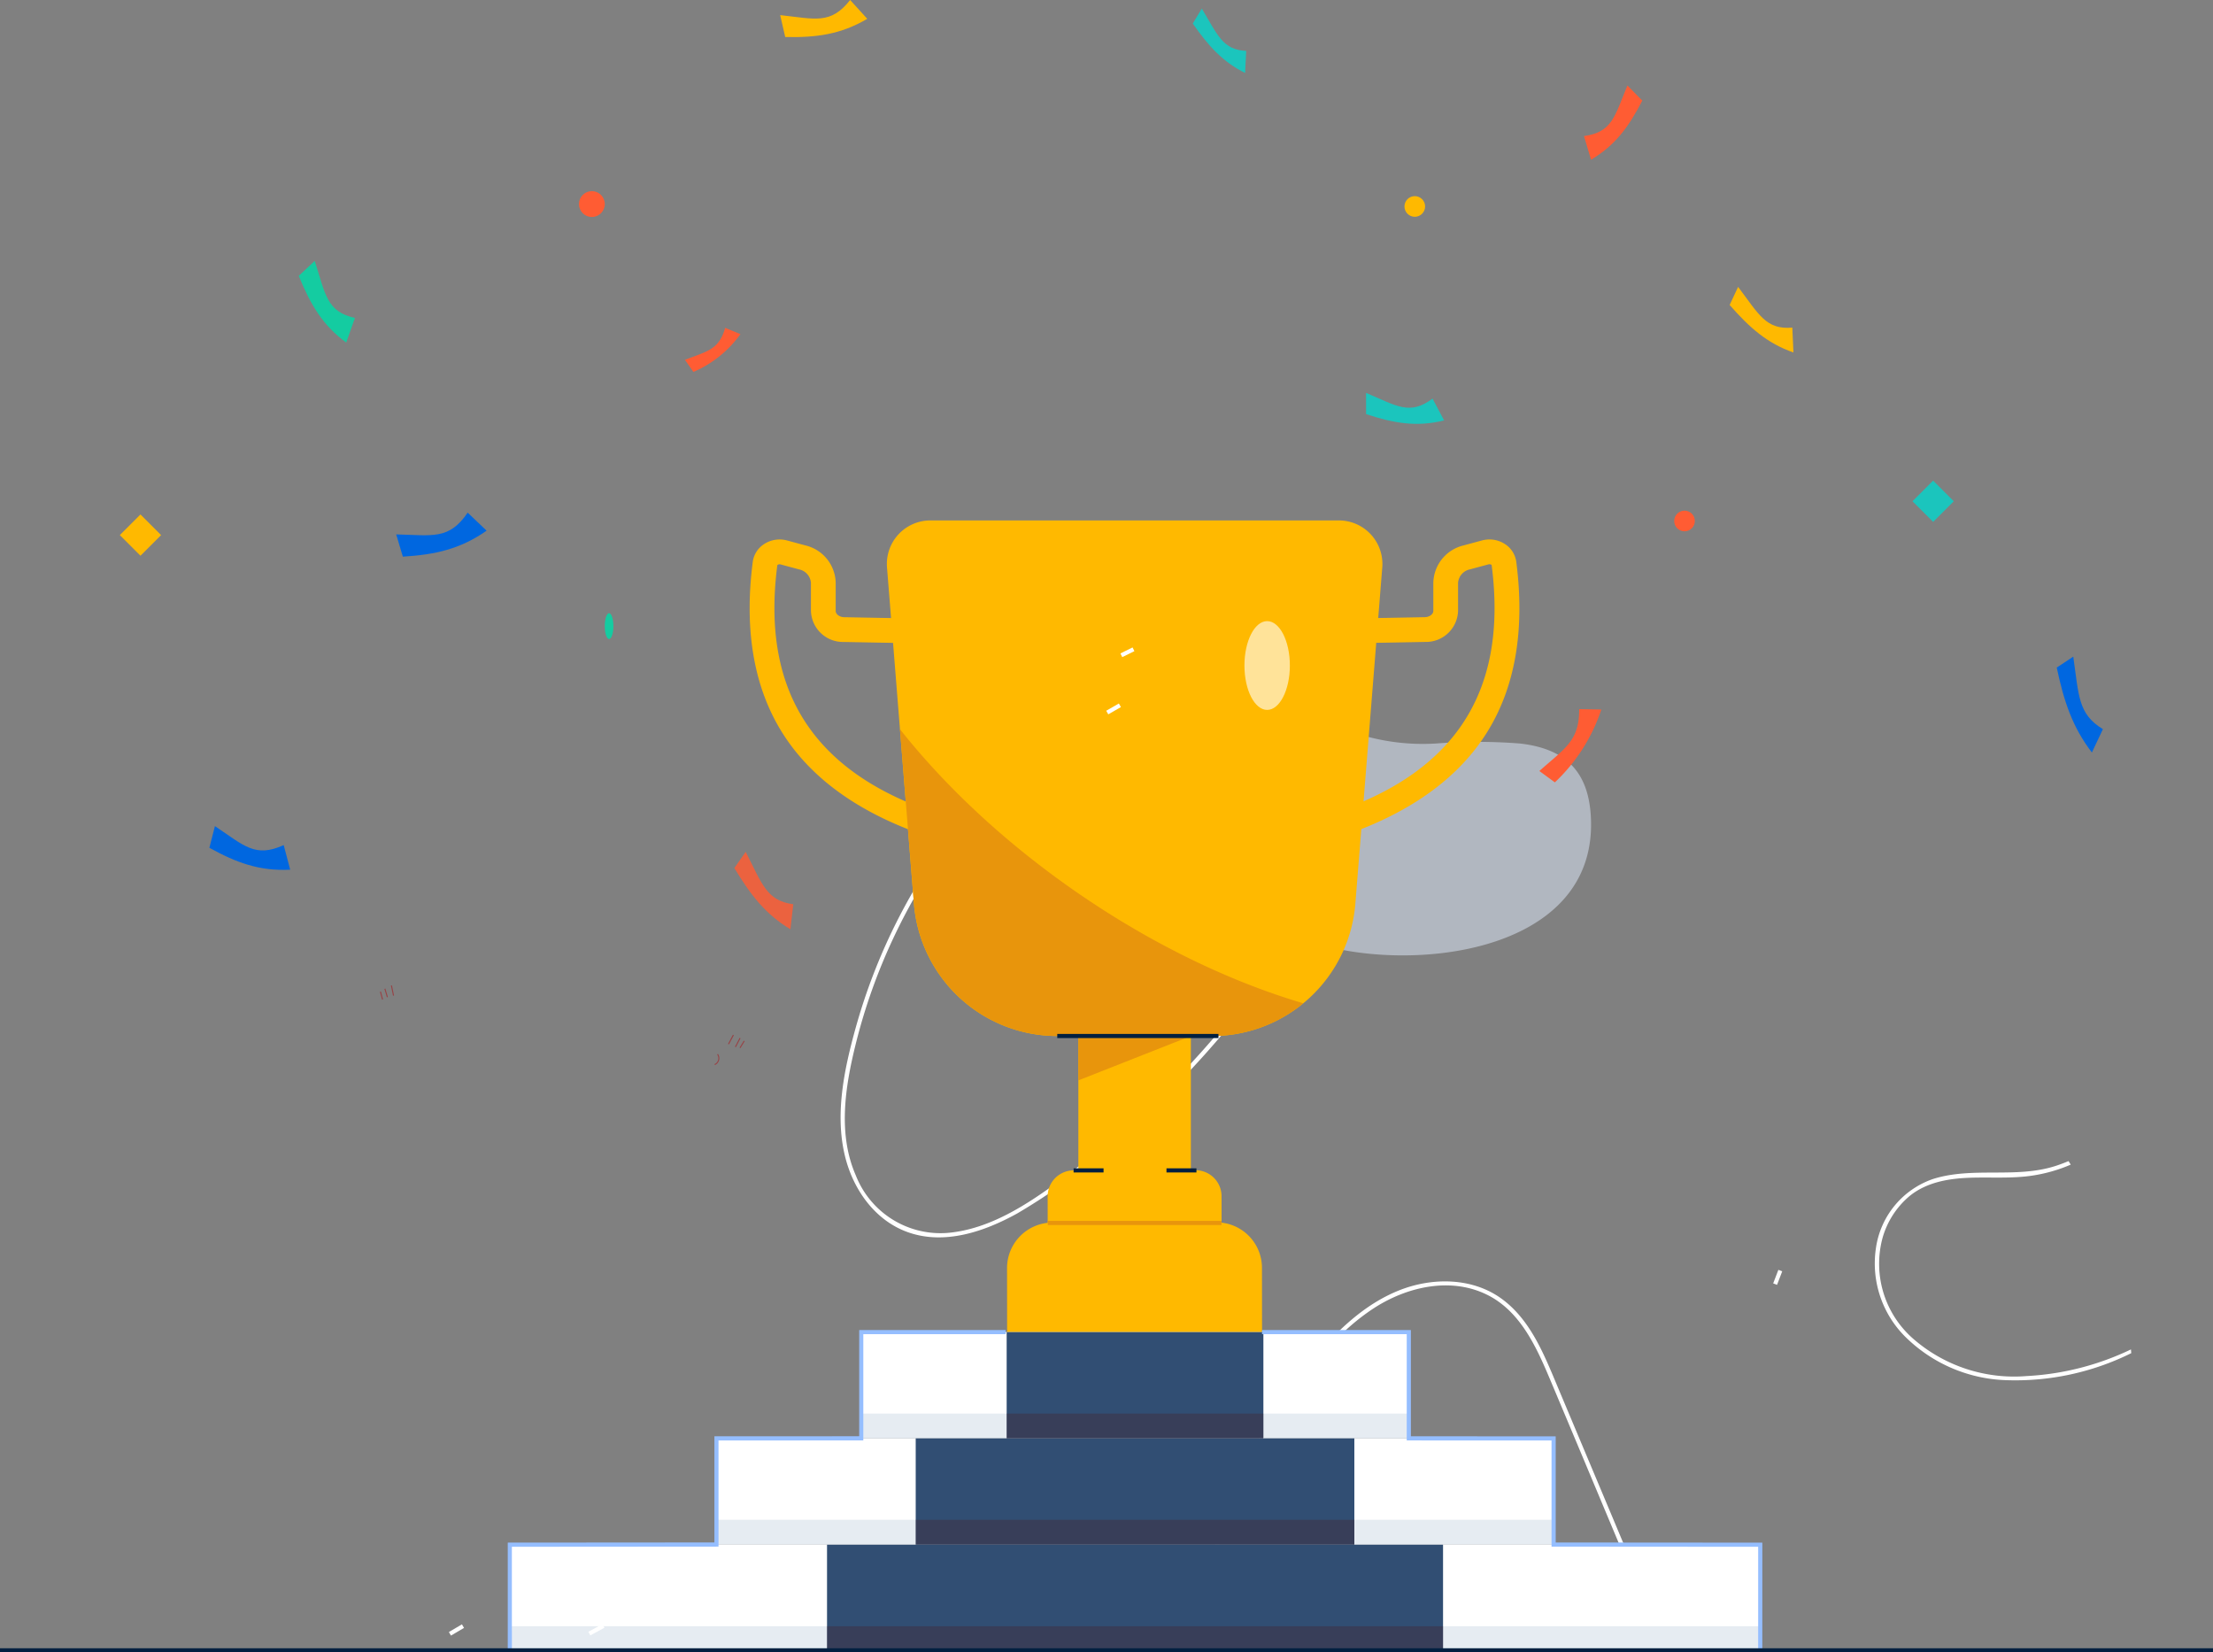 <svg id="Jan-Success_1_Converti_" data-name="Jan-Success_1 [Converti]" xmlns="http://www.w3.org/2000/svg" width="256.967" height="191.847" viewBox="0 0 256.967 191.847">
  <rect x="0" y="0" width="256.967" height="191.847" fill="#808080" stroke="none"/>
  <path id="Path_1380" data-name="Path 1380" d="M1276.594,1077.943a68.094,68.094,0,0,1,3.647-6.712l-.441-.2q-1.438,2.331-2.691,4.775a67.9,67.9,0,0,0-4.963,12.7c-1.331,4.794-2.457,10.061-1.226,14.994.951,3.809,3.446,7.365,7.237,8.735,4.29,1.55,8.95-.059,12.746-2.163a71.324,71.324,0,0,0,11.516-8.425,108.342,108.342,0,0,0,10.188-9.948q1.917-2.136,3.716-4.372c-.17-.05-.339-.1-.51-.153a107.344,107.344,0,0,1-19.952,19.068c-3.818,2.8-8.121,5.633-12.961,6.083a10.559,10.559,0,0,1-10.735-6.651c-2.111-4.8-1.251-10.272-.039-15.186A66.69,66.69,0,0,1,1276.594,1077.943Z" transform="translate(-1172.783 -969.19)" fill="#fff"/>
  <path id="Path_1381" data-name="Path 1381" d="M2287.4,1371.551a30.275,30.275,0,0,0,14.512-3.137c-.012-.145-.023-.29-.036-.434a31.819,31.819,0,0,1-12.1,3.093,17.836,17.836,0,0,1-13.184-4.332,11.554,11.554,0,0,1-3.581-11.626,9.82,9.82,0,0,1,3.169-4.949c2.013-1.63,4.609-2.045,7.126-2.122,2.266-.068,4.544.094,6.8-.2a17.979,17.979,0,0,0,4.777-1.318c-.084-.137-.167-.276-.253-.412-.5.211-1,.4-1.52.568-4.65,1.488-9.627.046-14.24,1.519a9.97,9.97,0,0,0-6.61,8.047,12.01,12.01,0,0,0,3.494,10.343A17.438,17.438,0,0,0,2287.4,1371.551Z" transform="translate(-2054.437 -1211.31)" fill="#fff"/>
  <path id="Path_1382" data-name="Path 1382" d="M1662.994,1489.923l-6.472-15.4c-1.509-3.6-3.094-7.506-6.352-9.884-3.435-2.51-8.108-2.51-11.946-.974-4.075,1.631-7.311,4.794-10.08,8.119a59.329,59.329,0,0,0-11.648,22.788,60.785,60.785,0,0,0-1.835,10.876h.492a59.908,59.908,0,0,1,10.813-30.06c2.568-3.6,5.559-7.176,9.288-9.621,3.835-2.517,8.954-3.723,13.239-1.589,3.913,1.949,5.771,6.219,7.377,10.034q3.01,7.147,6.005,14.3,3.553,8.468,7.111,16.937h.516Z" transform="translate(-1475.79 -1313.84)" fill="#fff"/>
  <g id="Group_215" data-name="Group 215" transform="translate(139.616 84.159)" opacity="0.5">
    <path id="Path_1383" data-name="Path 1383" d="M1648.081,925.665a25.044,25.044,0,0,1-9.844-1.345c-7.7-2.788-17.286,1.781-17.349,10.667-.049,6.893,6.289,11.454,12.16,13.557,11.076,3.965,34.017,1.886,32.937-14.57-.345-5.266-3.145-7.716-8.181-8.3A62.241,62.241,0,0,0,1648.081,925.665Z" transform="translate(-1620.888 -923.506)" fill="#e2edff"/>
  </g>
  <path id="Path_1384" data-name="Path 1384" d="M2139.117,506.879c-3.018-1.045-5.082-2.858-7.407-5.513l.984-2.1c2.441,3.236,3.236,4.983,6.294,4.731Z" transform="translate(-1930.869 -465.958)" fill="#ffb900"/>
  <path id="Path_1385" data-name="Path 1385" d="M2452.7,868.547c-2.246-2.921-3.249-5.92-4.081-9.858l1.918-1.269c.658,4.54.538,6.658,3.443,8.416Z" transform="translate(-2209.796 -781.182)" fill="#0067e0"/>
  <path id="Path_1386" data-name="Path 1386" d="M1788.543,605.124c-3.178.79-5.823.336-9.063-.731V601.93c3.6,1.522,5.066,2.645,7.719.663Z" transform="translate(-1620.856 -556.314)" fill="#1bc5bd"/>
  <path id="Path_1387" data-name="Path 1387" d="M1126.066,539.64a13.01,13.01,0,0,1-5.461,4.388l-.975-1.4c2.651-1.037,3.935-1.177,4.667-3.716Z" transform="translate(-1040.091 -500.847)" fill="#ff5c33"/>
  <path id="Path_1388" data-name="Path 1388" d="M668.2,1026.638c-3.569.18-6.243-.808-9.386-2.541l.647-2.517c3.394,2.268,4.653,3.715,7.985,2.205Z" transform="translate(-634.503 -925.667)" fill="#0067e0"/>
  <path id="Path_1389" data-name="Path 1389" d="M750.953,483.549c-2.723-1.98-4.15-4.408-5.513-7.743l1.854-1.737c1.257,3.936,1.4,5.9,4.667,6.623Z" transform="translate(-710.749 -443.778)" fill="#14cca1"/>
  <path id="Path_1390" data-name="Path 1390" d="M850.338,720.015c-3.086,2.157-5.993,2.782-9.726,3.016l-.772-2.584c4.239.1,6.133.659,8.3-2.526Z" transform="translate(-793.835 -658.402)" fill="#0067e0"/>
  <path id="Path_1391" data-name="Path 1391" d="M1221.953,223.516c-3.1,1.821-5.932,2.187-9.527,2.111l-.586-2.541c4.067.435,5.853,1.13,8.125-1.756Z" transform="translate(-1121.249 -221.33)" fill="#ffb900"/>
  <path id="Path_1392" data-name="Path 1392" d="M1617.647,237.114c-2.579-1.273-4.249-3.116-6.077-5.734l1.051-1.74c1.882,3.143,2.438,4.783,5.154,4.914Z" transform="translate(-1473.07 -228.644)" fill="#1bc5bd"/>
  <path id="Path_1393" data-name="Path 1393" d="M1991.417,312.753c2.823-1.664,4.39-3.835,5.953-6.86l-1.727-1.752c-1.495,3.6-1.755,5.422-5.042,5.873Z" transform="translate(-1806.672 -294.215)" fill="#ff5c33"/>
  <g id="Group_216" data-name="Group 216" transform="translate(85.27 98.9)" opacity="0.84">
    <path id="Path_1394" data-name="Path 1394" d="M1173.962,1055.488c-2.847-1.7-4.617-3.955-6.512-7.106l1.318-1.882c1.918,3.756,2.437,5.677,5.524,6.084Z" transform="translate(-1167.45 -1046.5)" fill="#ff5c33"/>
  </g>
  <path id="Path_1395" data-name="Path 1395" d="M1954.581,908.312a20.419,20.419,0,0,1-5.394,8.459l-1.8-1.318c3.034-2.692,4.643-3.526,4.626-7.183Z" transform="translate(-1768.641 -825.938)" fill="#ff5c33"/>
  <circle id="Ellipse_120" data-name="Ellipse 120" cx="1.5" cy="1.5" r="1.5" transform="translate(67.225 22.193)" fill="#ff5c33"/>
  <circle id="Ellipse_121" data-name="Ellipse 121" cx="1.199" cy="1.199" r="1.199" transform="translate(163.082 22.772)" fill="#ffb900"/>
  <circle id="Ellipse_122" data-name="Ellipse 122" cx="1.199" cy="1.199" r="1.199" transform="translate(194.403 59.288)" fill="#ff5c33"/>
  <ellipse id="Ellipse_123" data-name="Ellipse 123" cx="0.5" cy="1.5" rx="0.5" ry="1.5" transform="translate(70.225 71.193)" fill="#14cca1"/>
  <rect id="Rectangle_355" data-name="Rectangle 355" width="3.389" height="3.389" transform="translate(13.915 62.125) rotate(-45)" fill="#ffb900"/>
  <rect id="Rectangle_356" data-name="Rectangle 356" width="3.389" height="3.389" transform="translate(222.073 58.197) rotate(-45)" fill="#1bc5bd"/>
  <path id="Path_1396" data-name="Path 1396" d="M3.014,0H17.176a3.016,3.016,0,0,1,3.016,3.016V7.732H0V3.016A3.016,3.016,0,0,1,3.014,0Z" transform="translate(121.647 135.888) rotate(-0.07)" fill="#ffb900"/>
  <rect id="Rectangle_357" data-name="Rectangle 357" width="13.064" height="23.132" transform="translate(125.217 115.439)" fill="#ffb900"/>
  <path id="Path_1397" data-name="Path 1397" d="M1500.75,1194.487v-10h13.064l-.013,4.855Z" transform="translate(-1375.533 -1069.052)" fill="#e8950c"/>
  <path id="Path_1398" data-name="Path 1398" d="M1736.519,778.894l-.839-2.757c15.3-4.629,21.784-14.2,19.829-29.254a.457.457,0,0,0-.382-.061l-2.106.569a1.737,1.737,0,0,0-1.41,1.57v3.262a3.72,3.72,0,0,1-3.8,3.6c-2.2.043-5.976.114-6.478.114v-2.876c.344,0,2.745-.042,6.423-.113.532-.011.982-.344.982-.728v-3.26a4.567,4.567,0,0,1,3.535-4.347l2.106-.569a3.3,3.3,0,0,1,2.7.432,2.916,2.916,0,0,1,1.291,2.038c1.027,7.91-.12,14.593-3.425,19.852C1751.37,772.06,1745.171,776.275,1736.519,778.894Z" transform="translate(-1582.305 -681.294)" fill="#ffb900"/>
  <path id="Path_1399" data-name="Path 1399" d="M1204.489,778.885c-8.652-2.619-14.851-6.832-18.423-12.526-3.3-5.259-4.453-11.939-3.425-19.853a2.91,2.91,0,0,1,1.292-2.037,3.3,3.3,0,0,1,2.694-.432l2.106.569a4.566,4.566,0,0,1,3.535,4.347v3.263c0,.383.449.719.982.728,3.678.071,6.079.113,6.423.113v2.876c-.5,0-4.274-.071-6.478-.114a3.72,3.72,0,0,1-3.8-3.6v-3.261a1.733,1.733,0,0,0-1.409-1.57l-2.106-.569a.391.391,0,0,0-.39.085c-1.948,15.032,4.539,24.6,19.836,29.23Z" transform="translate(-1095.23 -681.286)" fill="#ffb900"/>
  <path id="Path_1400" data-name="Path 1400" d="M1372.732,730.936l-3.126,39.036a16.7,16.7,0,0,1-16.65,15.365h-17.964a16.7,16.7,0,0,1-16.645-15.366l-1.62-20.255-1.505-18.781a5.053,5.053,0,0,1,5.034-5.456h47.433a5.055,5.055,0,0,1,5.043,5.456Z" transform="translate(-1212.226 -665.056)" fill="#ffb900"/>
  <path id="Path_1401" data-name="Path 1401" d="M1374.734,959.524a16.648,16.648,0,0,1-10.6,3.8h-17.964a16.7,16.7,0,0,1-16.645-15.366L1327.9,927.7C1339.276,942.078,1357.418,954.413,1374.734,959.524Z" transform="translate(-1223.399 -843.039)" fill="#e8950c"/>
  <rect id="Rectangle_358" data-name="Rectangle 358" width="18.718" height="0.479" transform="translate(122.766 120.042)" fill="#001f40"/>
  <rect id="Rectangle_359" data-name="Rectangle 359" width="3.479" height="0.479" transform="translate(124.661 135.645)" fill="#001f40"/>
  <rect id="Rectangle_360" data-name="Rectangle 360" width="3.479" height="0.479" transform="translate(135.448 135.645)" fill="#001f40"/>
  <path id="Path_1402" data-name="Path 1402" d="M5.287,0H24.323A5.281,5.281,0,0,1,29.6,5.281V13.1H0V5.281A5.281,5.281,0,0,1,5.287,0Z" transform="translate(116.929 141.949) rotate(-0.07)" fill="#ffb900"/>
  <rect id="Rectangle_361" data-name="Rectangle 361" width="20.165" height="0.479" transform="translate(121.669 141.748)" fill="#e8950c"/>
  <ellipse id="Ellipse_124" data-name="Ellipse 124" cx="2.637" cy="5.154" rx="2.637" ry="5.154" transform="translate(144.501 72.113)" fill="#fff" opacity="0.6"/>
  <rect id="Rectangle_362" data-name="Rectangle 362" width="145.194" height="12.343" transform="translate(59.199 179.342)" fill="#fff"/>
  <rect id="Rectangle_363" data-name="Rectangle 363" width="97.208" height="12.343" transform="translate(83.192 167.001)" fill="#fff"/>
  <rect id="Rectangle_364" data-name="Rectangle 364" width="63.583" height="12.343" transform="translate(100.005 154.658)" fill="#fff"/>
  <rect id="Rectangle_365" data-name="Rectangle 365" width="71.529" height="12.34" transform="translate(96.032 179.344)" fill="#314e73"/>
  <rect id="Rectangle_366" data-name="Rectangle 366" width="50.933" height="12.345" transform="translate(106.33 166.999)" fill="#314e73"/>
  <rect id="Rectangle_367" data-name="Rectangle 367" width="29.81" height="12.34" transform="translate(116.891 154.658)" fill="#314e73"/>
  <rect id="Rectangle_368" data-name="Rectangle 368" width="16.885" height="2.876" transform="translate(100.006 164.117)" fill="#003e80" opacity="0.1"/>
  <rect id="Rectangle_369" data-name="Rectangle 369" width="16.885" height="2.876" transform="translate(146.701 164.117)" fill="#003e80" opacity="0.1"/>
  <rect id="Rectangle_370" data-name="Rectangle 370" width="29.81" height="2.876" transform="translate(116.891 164.117)" fill="#4a191b" opacity="0.3"/>
  <rect id="Rectangle_371" data-name="Rectangle 371" width="23.137" height="2.876" transform="translate(83.193 176.448)" fill="#003e80" opacity="0.1"/>
  <rect id="Rectangle_372" data-name="Rectangle 372" width="23.137" height="2.876" transform="translate(157.263 176.448)" fill="#003e80" opacity="0.1"/>
  <rect id="Rectangle_373" data-name="Rectangle 373" width="50.933" height="2.876" transform="translate(106.33 176.448)" fill="#4a191b" opacity="0.3"/>
  <rect id="Rectangle_374" data-name="Rectangle 374" width="36.834" height="2.876" transform="translate(59.198 188.807)" fill="#003e80" opacity="0.1"/>
  <rect id="Rectangle_375" data-name="Rectangle 375" width="36.834" height="2.876" transform="translate(167.561 188.807)" fill="#003e80" opacity="0.1"/>
  <rect id="Rectangle_376" data-name="Rectangle 376" width="71.529" height="2.876" transform="translate(96.032 188.807)" fill="#4a191b" opacity="0.3"/>
  <path id="Path_1403" data-name="Path 1403" d="M948.409,1546.986h-.479V1534.4l23.994-.018v-12.325l16.814-.006V1509.72h17.008v.48H989.215v12.336l-16.814.006v12.324l-23.994.018Z" transform="translate(-888.97 -1355.301)" fill="#95beff"/>
  <path id="Path_1404" data-name="Path 1404" d="M1736.779,1546.986h-.479v-12.1l-23.994-.018v-12.324l-16.814-.006V1510.2h-16.8v-.48h17.283v12.336l16.814.006v12.325l23.994.018Z" transform="translate(-1532.146 -1355.301)" fill="#95beff"/>
  <rect id="Rectangle_377" data-name="Rectangle 377" width="1.571" height="0.479" transform="translate(130.101 75.863) rotate(-26.19)" fill="#fff"/>
  <rect id="Rectangle_378" data-name="Rectangle 378" width="1.694" height="0.479" transform="translate(128.451 82.521) rotate(-29.87)" fill="#fff"/>
  <rect id="Rectangle_383" data-name="Rectangle 383" width="1.759" height="0.479" transform="translate(52.122 189.482) rotate(-30.47)" fill="#fff"/>
  <rect id="Rectangle_384" data-name="Rectangle 384" width="1.865" height="0.479" transform="translate(68.319 189.453) rotate(-28.57)" fill="#fff"/>
  <path id="Path_1440" data-name="Path 1440" d="M834.976,1177.053l-.246-1.179.117-.024.246,1.179Z" transform="translate(-789.338 -1061.447)" fill="#974245"/>
  <path id="Path_1441" data-name="Path 1441" d="M828.692,1179.993l-.292-.978.115-.035.292.978Z" transform="translate(-783.766 -1064.202)" fill="#974245"/>
  <rect id="Rectangle_385" data-name="Rectangle 385" width="0.12" height="0.946" transform="translate(44.119 115.148) rotate(-15.01)" fill="#974245"/>
  <path id="Path_1444" data-name="Path 1444" d="M1148.21,1243.565l-.06-.1a.741.741,0,0,0,.309-1.124l.105-.056A.86.86,0,0,1,1148.21,1243.565Z" transform="translate(-1065.193 -1119.915)" fill="#974245"/>
  <path id="Path_1445" data-name="Path 1445" d="M1161.435,1224.809l-.106-.057.569-1.062.105.057Z" transform="translate(-1076.793 -1103.553)" fill="#974245"/>
  <path id="Path_1446" data-name="Path 1446" d="M1168.176,1227.744l-.105-.055.537-1.028.105.055Z" transform="translate(-1082.726 -1106.167)" fill="#974245"/>
  <path id="Path_1447" data-name="Path 1447" d="M1172.592,1230.28l-.1-.063.494-.807.1.062Z" transform="translate(-1086.616 -1108.588)" fill="#974245"/>
  <rect id="Rectangle_388" data-name="Rectangle 388" width="1.683" height="0.479" transform="translate(205.897 149.003) rotate(-69.05)" fill="#fff"/>
  <rect id="Rectangle_392" data-name="Rectangle 392" width="256.967" height="0.479" transform="translate(0 191.367)" fill="#001f40"/>
</svg>
